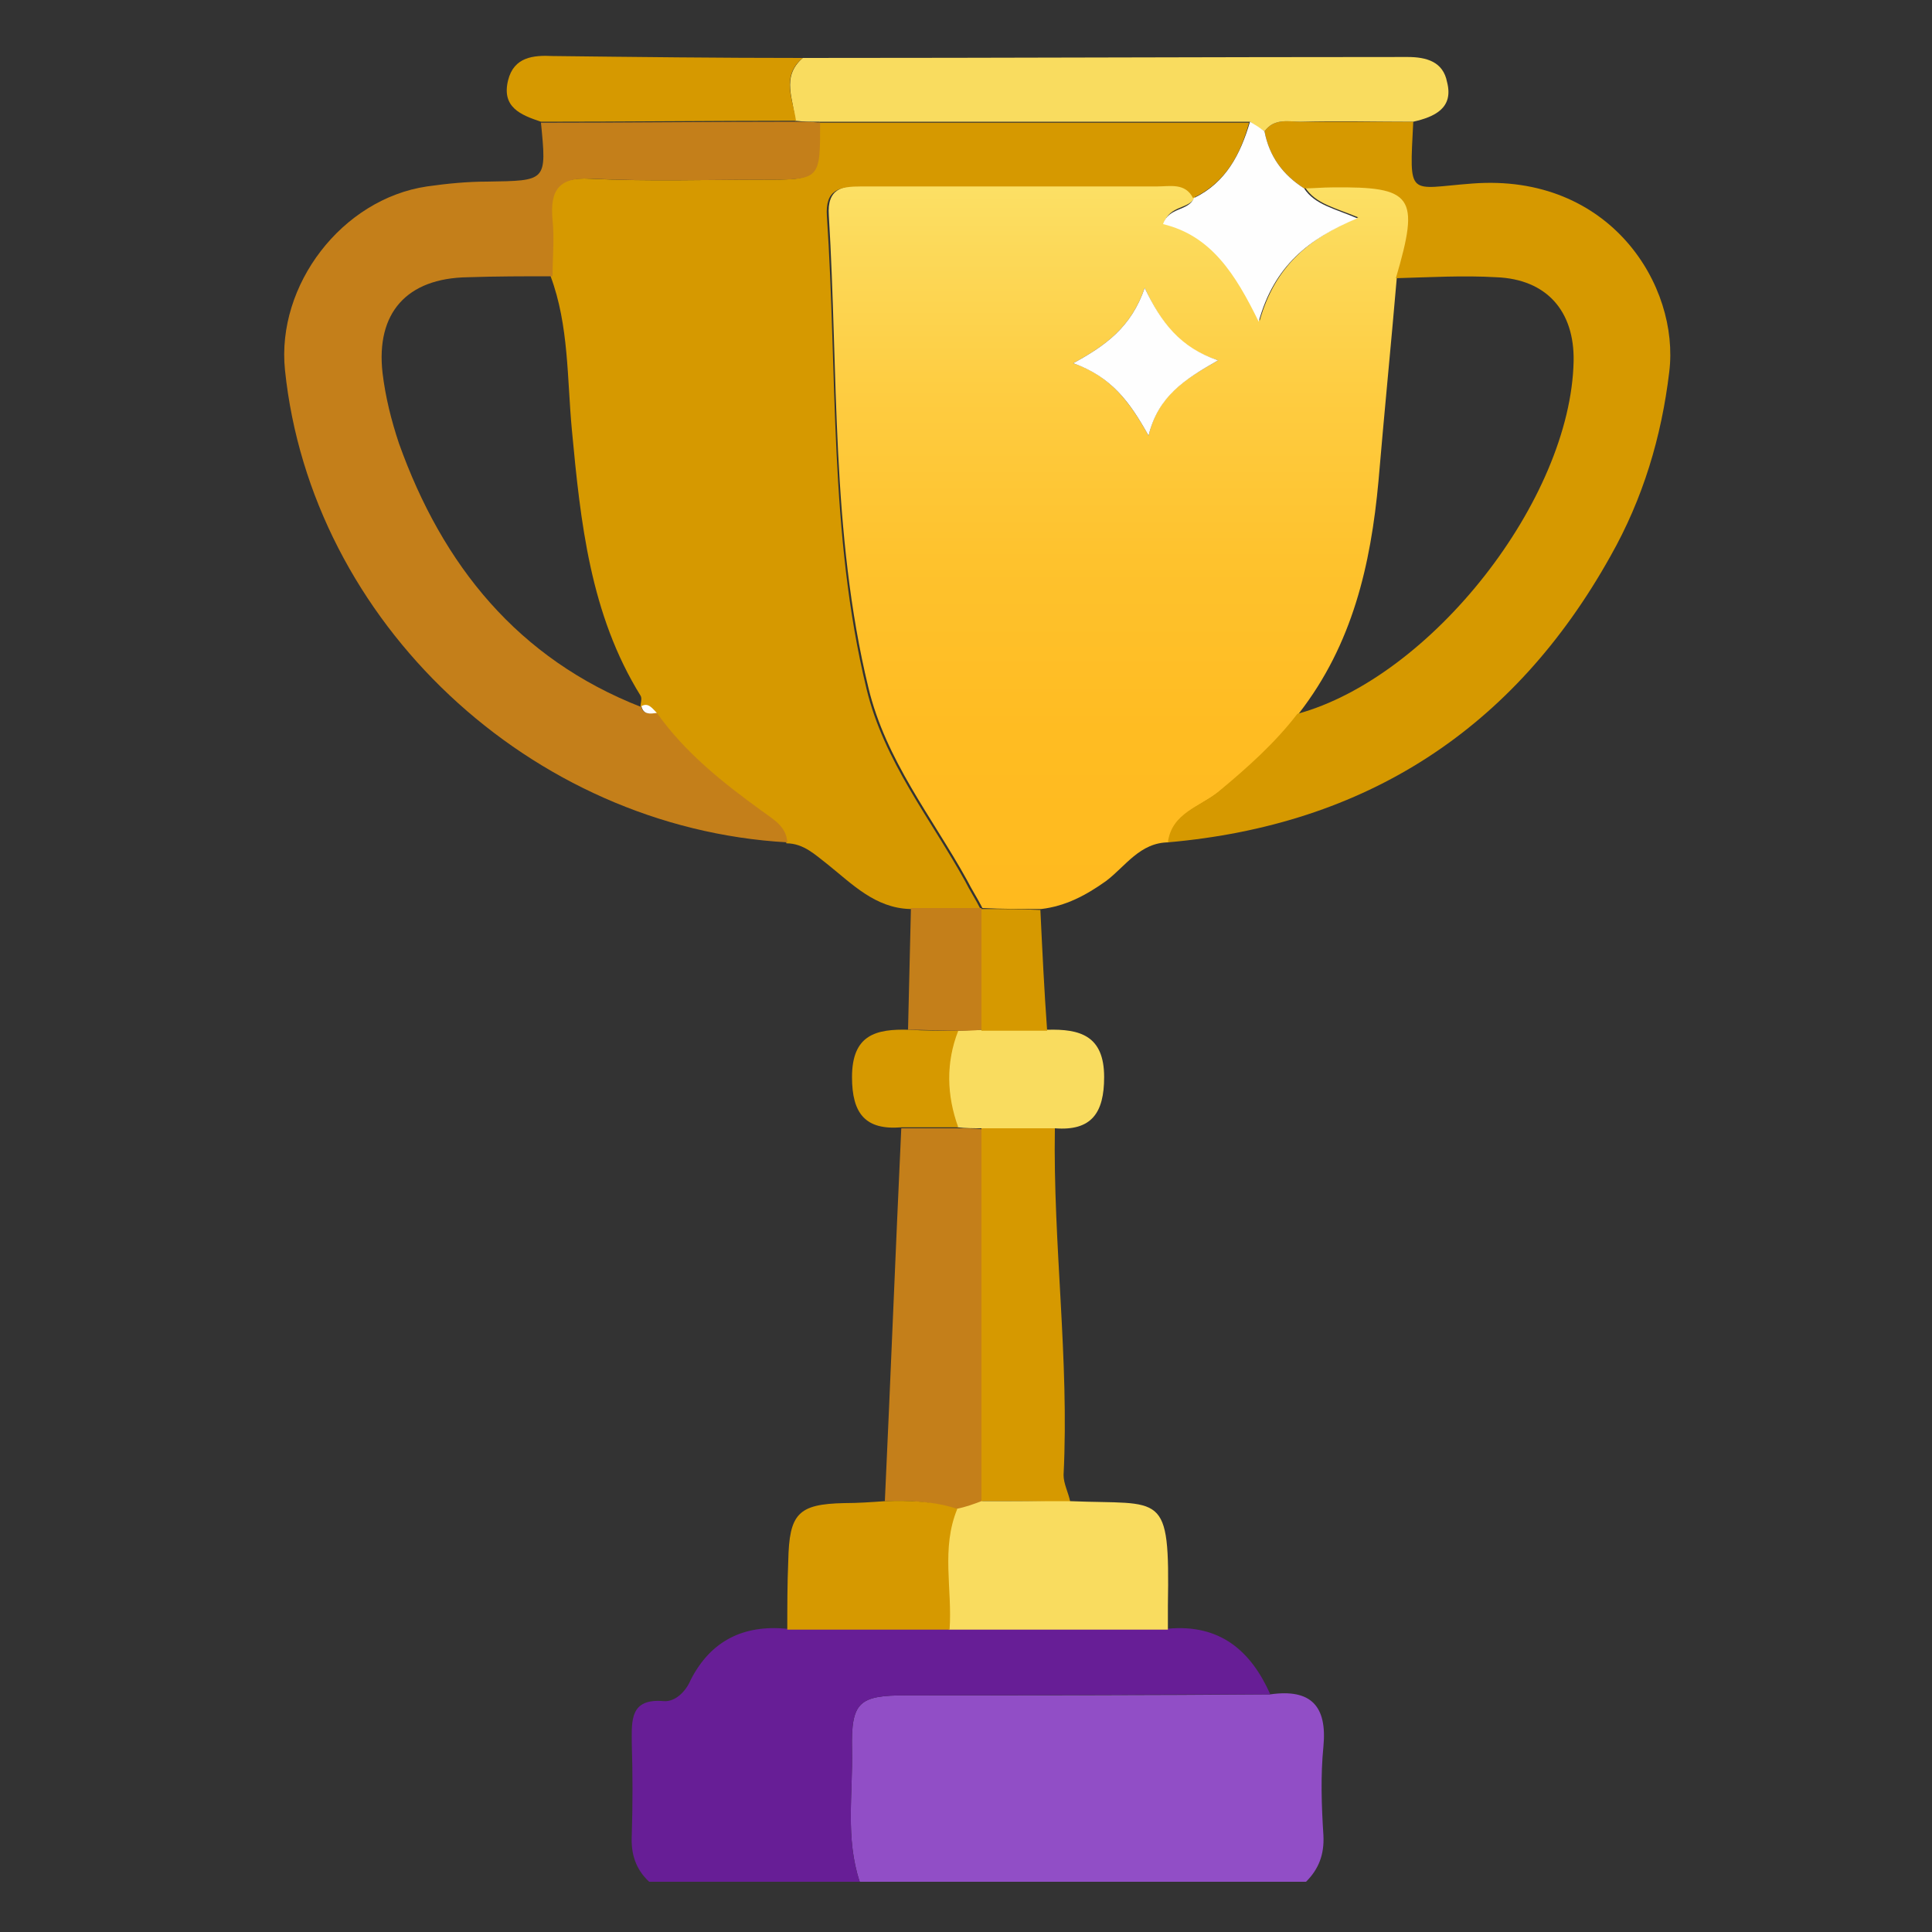 <?xml version="1.0" encoding="utf-8"?>
<!-- Generator: Adobe Illustrator 22.1.0, SVG Export Plug-In . SVG Version: 6.00 Build 0)  -->
<svg version="1.1" id="Layer_1" xmlns="http://www.w3.org/2000/svg" xmlns:xlink="http://www.w3.org/1999/xlink" x="0px" y="0px"
	 viewBox="0 0 200 200" style="enable-background:new 0 0 200 200;" xml:space="preserve">
<rect x="0" y="0" width="200" height="200" fill="#333333" stroke="none"/>
<style type="text/css">
	.st0{fill:#914EC6;}
	.st1{fill:#671E96;}
	.st2{fill:url(#SVGID_1_);}
	.st3{fill:#D69900;}
	.st4{fill:#C47F1A;}
	.st5{fill:#F9DC5F;}
	.st6{fill:#FEFEFE;}
</style>
<g id="Nij7NV.tif">
	<g>
		<path class="st0" d="M131.5,175.4c4.2-0.6,5.9,1.2,5.5,5.4c-0.3,3-0.2,6.1,0,9.2c0.1,2-0.5,3.5-1.8,4.8c-15.4,0-30.8,0-46.2,0
			c-1.5-4.5-0.7-9.1-0.8-13.7c-0.1-4.9,0.7-5.6,5.6-5.6C106.4,175.5,119,175.5,131.5,175.4z"/>
		<path class="st1" d="M131.5,175.4c-12.6,0-25.2,0.1-37.7,0.1c-4.9,0-5.7,0.7-5.6,5.6c0.1,4.6-0.7,9.2,0.8,13.7
			c-7.3,0-14.6,0-21.8,0c-1.4-1.3-1.9-2.9-1.8-4.8c0.1-3.2,0.1-6.4,0-9.6c0-2.3-0.2-4.6,3.3-4.3c1.2,0.1,2.3-1,2.8-2.2
			c2.1-4.1,5.5-5.7,9.9-5.3c5.6,0,11.2,0,16.8,0c7.6,0,15.1,0,22.7,0C126.3,168.1,129.5,170.9,131.5,175.4z"/>
		<linearGradient id="SVGID_1_" gradientUnits="userSpaceOnUse" x1="115.725" y1="94.137" x2="115.725" y2="19.275">
			<stop  offset="0" style="stop-color:#FFBA1E"/>
			<stop  offset="0.247" style="stop-color:#FFBC22"/>
			<stop  offset="0.48" style="stop-color:#FEC22D"/>
			<stop  offset="0.706" style="stop-color:#FECC40"/>
			<stop  offset="0.927" style="stop-color:#FCDA5B"/>
			<stop  offset="1" style="stop-color:#FCE065"/>
		</linearGradient>
		<path class="st2" d="M121,87.2c-3,0-4.5,2.5-6.5,4c-2.1,1.5-4.2,2.6-6.7,2.9c-2,0-4.1,0-6.1-0.1c0,0,0,0,0,0
			c-0.5-1-1.1-1.9-1.6-2.9c-3.6-6.5-8.4-12.4-10.2-19.9c-3.9-16.1-3.1-32.5-4.1-48.9c-0.2-2.8,1.4-3.1,3.6-3.1
			c10.2,0.1,20.4,0,30.6,0c1.3,0,2.9-0.4,3.7,1.2c-0.6,1.3-2.6,0.8-3.2,2.7c5.1,1.2,7.5,5.1,9.9,10.1c1.6-5.7,5.2-8.6,10.2-10.7
			c-2.4-1-4.4-1.4-5.5-3.1c1,0,1.9-0.1,2.9-0.1c8.4-0.1,9.1,0.9,6.6,9.4c-0.6,7-1.3,14-1.9,21.1c-0.8,8.7-2.7,16.9-8.2,24
			c-2.3,3.1-5.1,5.6-8.1,8C124.4,83.5,121.4,84.1,121,87.2z M126.1,37.3c-3.9-1.2-5.9-3.8-7.6-7.5c-1.4,4.1-4.1,6-7.4,7.8
			c3.8,1.3,5.8,3.9,7.8,7.5C119.9,40.9,122.6,39.3,126.1,37.3z"/>
		<path class="st3" d="M123.5,20.5c-0.8-1.6-2.4-1.2-3.7-1.2c-10.2,0-20.4,0-30.6,0c-2.3,0-3.8,0.3-3.6,3.1
			c1.1,16.3,0.2,32.8,4.1,48.9c1.8,7.5,6.6,13.4,10.2,19.9c0.5,1,1.1,1.9,1.6,2.9c-2.4,0-4.9,0-7.3,0c-3.6-0.1-6-2.6-8.5-4.6
			c-1.3-1-2.5-2.2-4.3-2.2c-0.1-1.8-1.5-2.4-2.7-3.3c-4-2.9-7.9-6-10.8-10.1c-0.5-0.4-0.8-1.1-1.6-0.7l0,0c0-0.4,0.2-0.9,0-1.2
			c-5.2-8.4-6.2-17.9-7.1-27.5c-0.5-5.3-0.3-10.8-2.2-15.9c0-1.9,0.2-3.9,0-5.8c-0.3-3.2,0.7-4.5,4.1-4.3c6,0.3,11.9,0.1,17.9,0.1
			c5.7,0,5.7,0,5.7-5.9c14.9,0,29.7,0,44.6,0C128.4,16,126.9,18.9,123.5,20.5z"/>
		<path class="st4" d="M68,73.8c2.9,4.1,6.8,7.2,10.8,10.1c1.2,0.9,2.6,1.6,2.7,3.3c-26.6-1.5-49.3-22.8-52-48.9
			c-0.9-8.8,5.9-17.7,14.7-19c2.1-0.3,4.2-0.5,6.2-0.5c6.2-0.1,6.2,0,5.6-6.1c8.8,0,17.6-0.1,26.4-0.1c0.8,0,1.6,0,2.5,0.1
			c0,5.9,0,5.9-5.7,5.9c-6,0-11.9,0.2-17.9-0.1c-3.4-0.2-4.4,1.1-4.1,4.3c0.2,1.9,0,3.9,0,5.8c-2.9,0-5.9,0-8.8,0.1
			c-6.3,0.1-9.5,3.7-8.8,9.9c0.3,2.5,0.9,4.9,1.7,7.3c4.5,12.6,12.3,22.3,25.1,27.3c0,0,0,0,0,0C66.6,74,67.3,73.8,68,73.8z"/>
		<path class="st3" d="M144.5,28.8c2.5-8.5,1.8-9.5-6.6-9.4c-1,0-1.9,0.1-2.9,0.1c-2.2-1.4-3.6-3.3-4.1-5.9c1-1.4,2.5-1,3.8-1
			c3.9,0,7.7,0,11.6,0c-0.4,8-0.6,6.9,6.1,6.4c14.3-1.1,21.5,10.6,20.4,19.5c-0.8,6.7-2.7,13.1-6.1,19.1
			c-10,17.9-25.3,27.8-45.8,29.6c0.4-3.1,3.4-3.7,5.3-5.3c3-2.5,5.8-5,8.1-8c13.9-3.8,28.3-22.2,28.6-36.5c0.1-5.2-2.8-8.5-8-8.7
			C151.5,28.5,148,28.7,144.5,28.8z"/>
		<path class="st5" d="M146.3,12.6c-3.9,0-7.7-0.1-11.6,0c-1.3,0-2.8-0.4-3.8,1c-0.5-0.3-1-0.6-1.5-1c-14.9,0-29.7,0-44.6,0
			c-0.8,0-1.6,0-2.5-0.1C82.2,10.3,80.8,8,83.1,6c20.9,0,41.8-0.1,62.6-0.1c2,0,3.7,0.5,4.1,2.6C150.5,11.2,148.5,12.1,146.3,12.6z"
			/>
		<path class="st4" d="M91.6,155.4c0.6-12.9,1.1-25.8,1.7-38.6c2,0,3.9,0,5.9,0c0.8,0,1.6,0,2.5,0.1c0,12.9,0,25.7,0,38.6
			c-0.8,0.3-1.7,0.6-2.5,0.9C96.7,155.4,94.1,155.3,91.6,155.4z"/>
		<path class="st3" d="M101.6,155.4c0-12.9,0-25.7,0-38.6c2.5,0,5.1,0,7.6,0c-0.2,12,1.5,23.9,0.9,35.9c0,0.9,0.5,1.8,0.7,2.8
			C107.8,155.4,104.7,155.4,101.6,155.4z"/>
		<path class="st5" d="M101.6,155.4c3.1,0,6.1,0,9.2,0c9.6,0.4,10.3-1.2,10.1,10.8c0,0.8,0,1.7,0,2.5c-7.6,0-15.1,0-22.7,0
			c0.3-4.2-0.9-8.4,0.8-12.5C100,156,100.8,155.7,101.6,155.4z"/>
		<path class="st3" d="M99.1,156.2c-1.7,4.1-0.5,8.3-0.8,12.5c-5.6,0-11.2,0-16.8,0c0-2.4,0-4.8,0.1-7.1c0.1-4.9,1-5.9,5.8-6
			c1.4,0,2.8-0.1,4.2-0.2C94.1,155.3,96.7,155.4,99.1,156.2z"/>
		<path class="st3" d="M83.1,6c-2.3,1.9-1,4.3-0.7,6.5c-8.8,0-17.6,0.1-26.4,0.1c-2.1-0.7-4.1-1.5-3.4-4.3c0.6-2.4,2.6-2.6,4.6-2.5
			C65.8,5.9,74.5,6,83.1,6z"/>
		<path class="st5" d="M109.2,116.8c-2.5,0-5.1,0-7.6,0c-0.8,0-1.6,0-2.5-0.1c-1.2-3.3-1.2-6.7,0-10c0.8,0,1.6-0.1,2.5-0.1
			c2.3,0,4.5,0,6.8,0c3.4-0.1,5.9,0.6,5.9,4.9C114.3,115.2,113,117.1,109.2,116.8z"/>
		<path class="st3" d="M99.2,106.7c-1.3,3.3-1.2,6.7,0,10c-2,0-3.9,0-5.9,0c-3.7,0.3-5.1-1.4-5.1-5.2c0-4.4,2.5-5,5.9-4.9
			C95.7,106.7,97.4,106.7,99.2,106.7z"/>
		<path class="st4" d="M99.2,106.7c-1.7,0-3.5-0.1-5.2-0.1c0.1-4.2,0.2-8.4,0.3-12.6c2.4,0,4.9,0,7.3,0c0,0,0,0,0,0
			c0,4.2,0,8.4,0,12.6C100.8,106.7,100,106.7,99.2,106.7z"/>
		<path class="st3" d="M101.6,106.7c0-4.2,0-8.4,0-12.6c2,0,4.1,0,6.1,0.1c0.2,4.2,0.4,8.4,0.7,12.5
			C106.2,106.7,103.9,106.7,101.6,106.7z"/>
		<path class="st6" d="M129.4,12.6c0.5,0.3,1,0.6,1.5,1c0.5,2.6,1.9,4.5,4.1,5.9c1.1,1.7,3.2,2.1,5.5,3.1c-5,2.1-8.6,4.9-10.2,10.7
			c-2.4-4.9-4.9-8.9-9.9-10.1c0.6-1.8,2.6-1.3,3.2-2.7C126.9,18.9,128.4,16,129.4,12.6z"/>
		<path class="st6" d="M126.1,37.3c-3.5,2-6.2,3.7-7.2,7.8c-2-3.6-3.9-6.1-7.8-7.5c3.3-1.8,6-3.7,7.4-7.8
			C120.2,33.4,122.2,36,126.1,37.3z"/>
		<path class="st6" d="M68,73.8c-0.7,0.1-1.4,0.2-1.6-0.7C67.1,72.7,67.5,73.3,68,73.8z"/>
	</g>
</g>
</svg>
